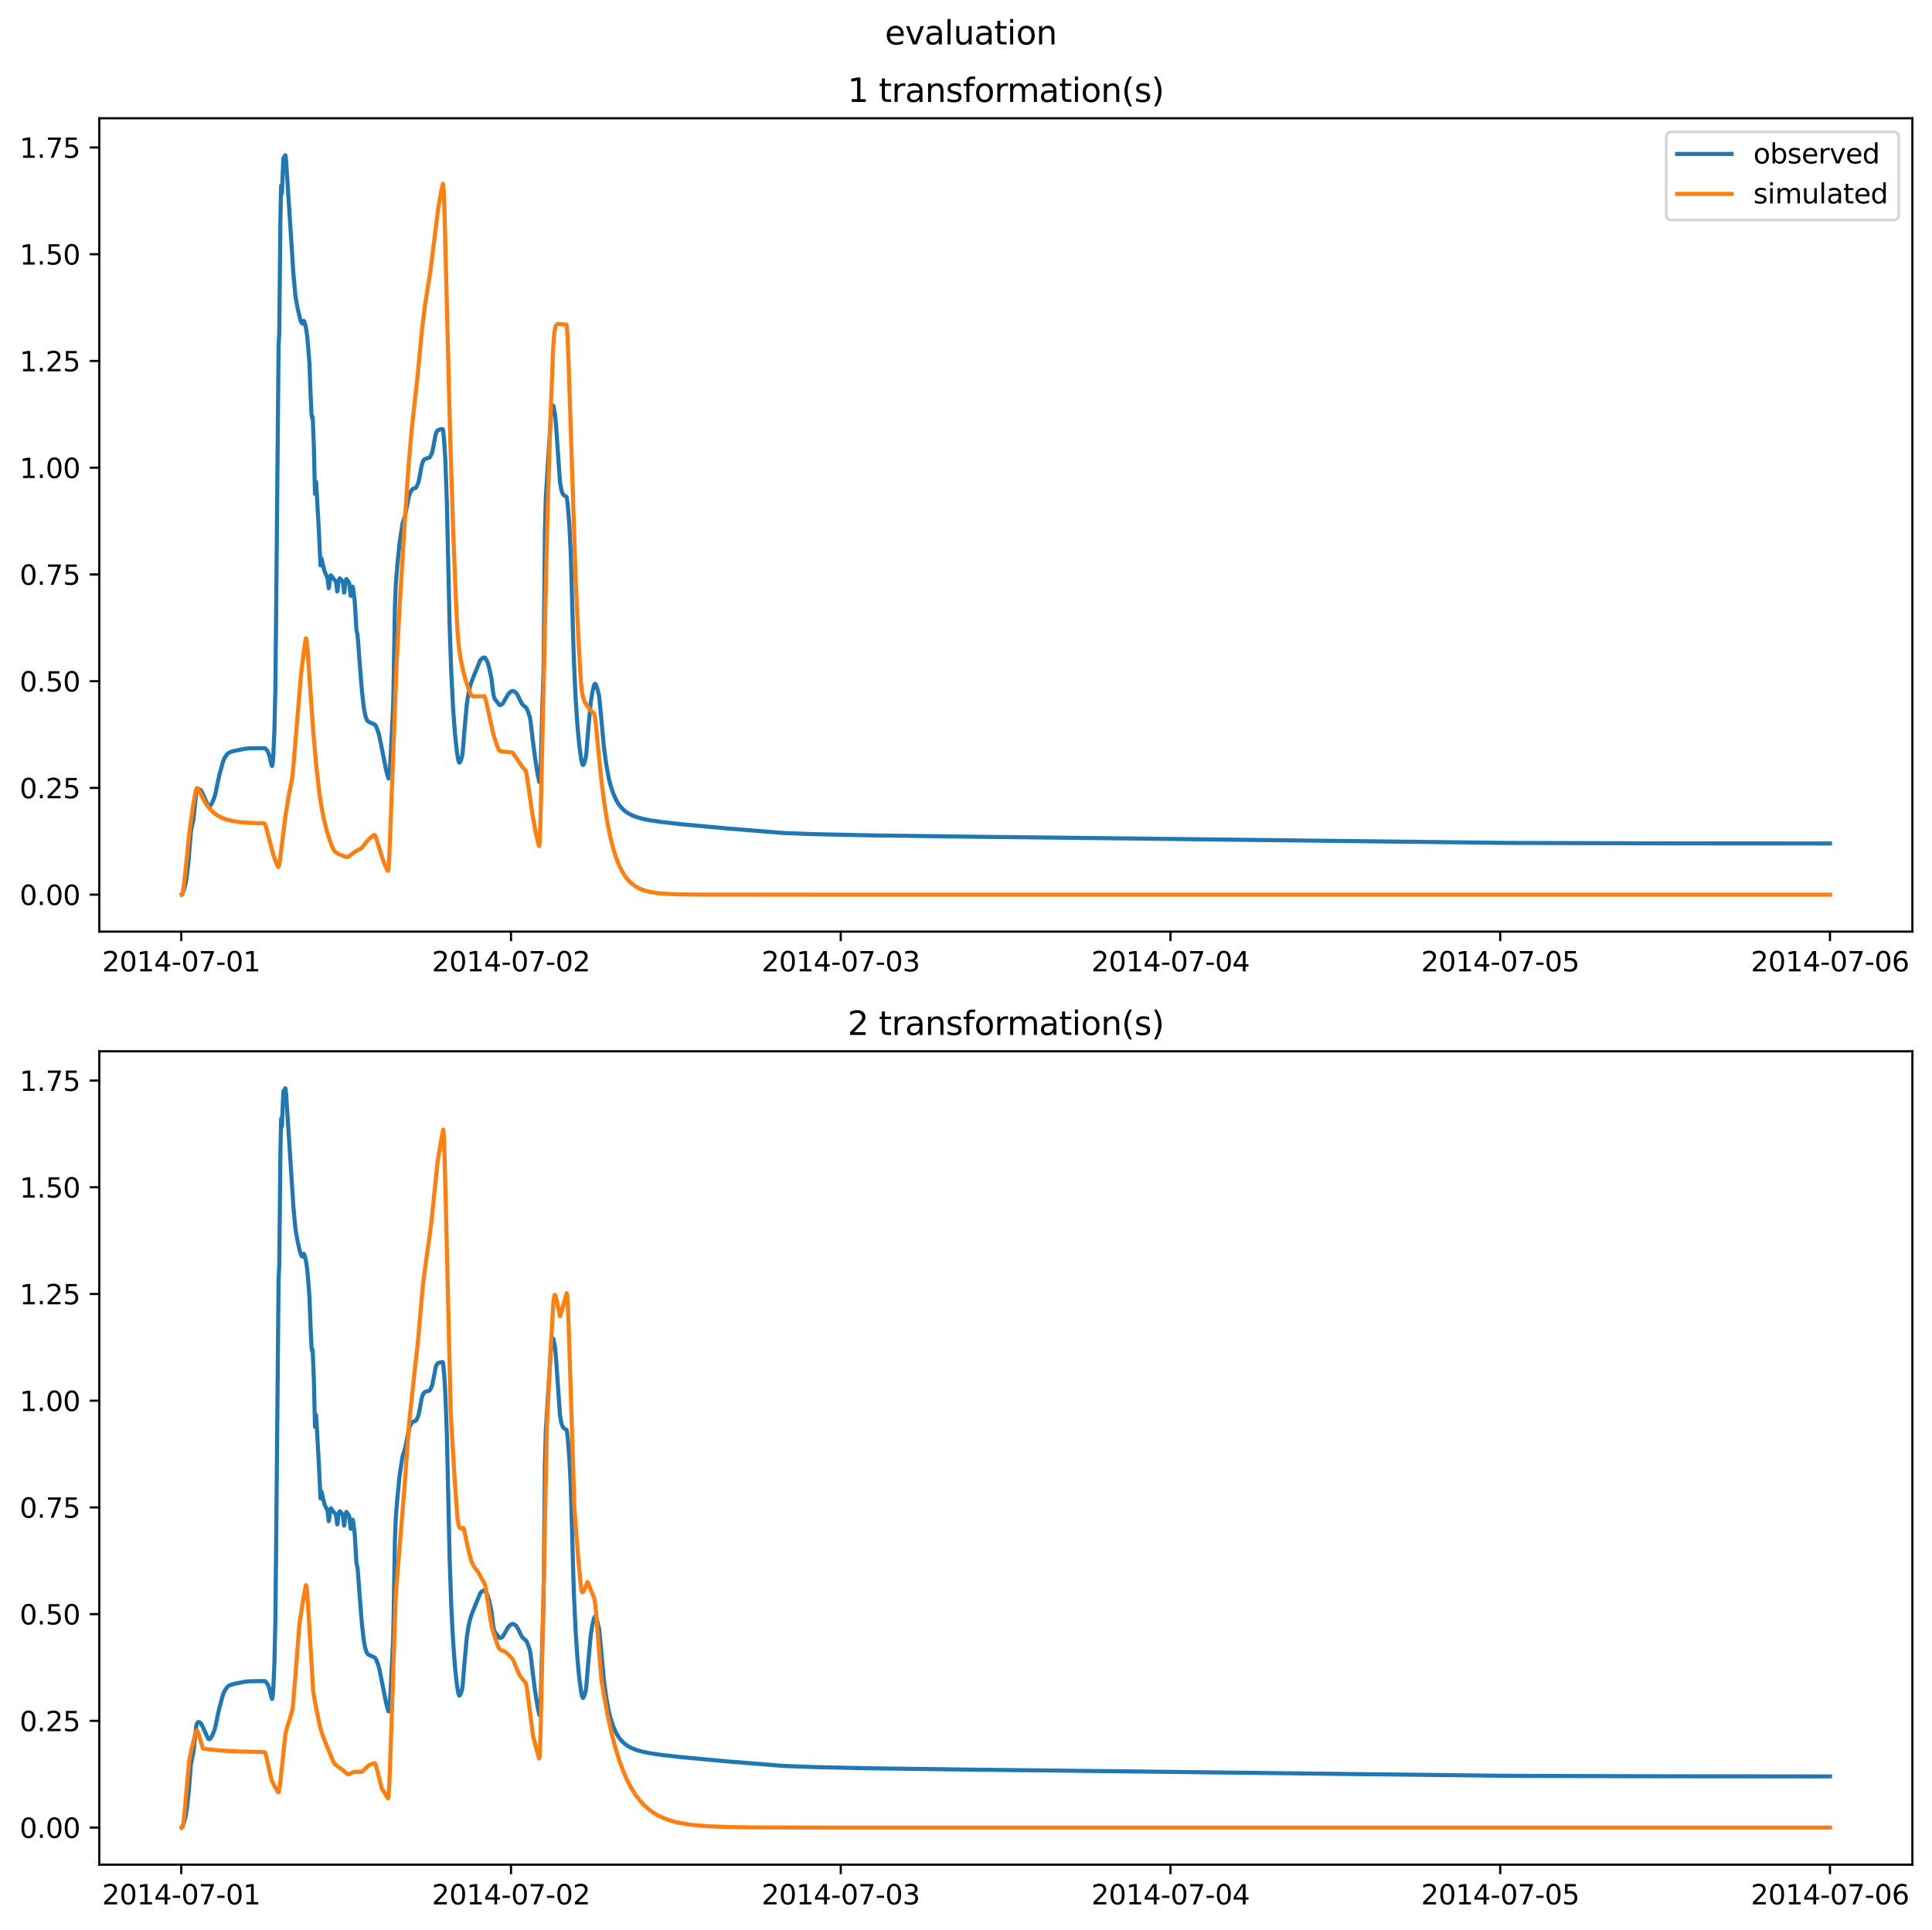 <?xml version="1.0" encoding="utf-8" standalone="no"?>
<!DOCTYPE svg PUBLIC "-//W3C//DTD SVG 1.1//EN"
  "http://www.w3.org/Graphics/SVG/1.1/DTD/svg11.dtd">
<svg xmlns:xlink="http://www.w3.org/1999/xlink" width="709.489pt" height="708.798pt" viewBox="0 0 709.489 708.798" xmlns="http://www.w3.org/2000/svg" version="1.1">
 <defs>
  <style type="text/css">*{stroke-linejoin: round; stroke-linecap: butt}</style>
 </defs>
 <g id="figure_1">
  <g id="patch_1">
   <path d="M 0 708.798 
L 709.489 708.798 
L 709.489 0 
L 0 0 
z
" style="fill: #ffffff"/>
  </g>
  <g id="axes_1">
   <g id="patch_2">
    <path d="M 36.466 342.2 
L 702.289 342.2 
L 702.289 43.44 
L 36.466 43.44 
z
" style="fill: #ffffff"/>
   </g>
   <g id="matplotlib.axis_1">
    <g id="xtick_1">
     <g id="line2d_1">
      <defs>
       <path id="m9abdb34443" d="M 0 0 
L 0 3.5 
" style="stroke: #000000; stroke-width: 0.8"/>
      </defs>
      <g>
       <use xlink:href="#m9abdb34443" x="66.562" y="342.2" style="stroke: #000000; stroke-width: 0.8"/>
      </g>
     </g>
     <g id="text_1">
      <!-- 2014-07-01 -->
      <g transform="translate(37.504 356.798) scale(0.1 -0.1)">
       <defs>
        <path id="DejaVuSans-32" d="M 1228 531 
L 3431 531 
L 3431 0 
L 469 0 
L 469 531 
Q 828 903 1448 1529 
Q 2069 2156 2228 2338 
Q 2531 2678 2651 2914 
Q 2772 3150 2772 3378 
Q 2772 3750 2511 3984 
Q 2250 4219 1831 4219 
Q 1534 4219 1204 4116 
Q 875 4013 500 3803 
L 500 4441 
Q 881 4594 1212 4672 
Q 1544 4750 1819 4750 
Q 2544 4750 2975 4387 
Q 3406 4025 3406 3419 
Q 3406 3131 3298 2873 
Q 3191 2616 2906 2266 
Q 2828 2175 2409 1742 
Q 1991 1309 1228 531 
z
" transform="scale(0.016)"/>
        <path id="DejaVuSans-30" d="M 2034 4250 
Q 1547 4250 1301 3770 
Q 1056 3291 1056 2328 
Q 1056 1369 1301 889 
Q 1547 409 2034 409 
Q 2525 409 2770 889 
Q 3016 1369 3016 2328 
Q 3016 3291 2770 3770 
Q 2525 4250 2034 4250 
z
M 2034 4750 
Q 2819 4750 3233 4129 
Q 3647 3509 3647 2328 
Q 3647 1150 3233 529 
Q 2819 -91 2034 -91 
Q 1250 -91 836 529 
Q 422 1150 422 2328 
Q 422 3509 836 4129 
Q 1250 4750 2034 4750 
z
" transform="scale(0.016)"/>
        <path id="DejaVuSans-31" d="M 794 531 
L 1825 531 
L 1825 4091 
L 703 3866 
L 703 4441 
L 1819 4666 
L 2450 4666 
L 2450 531 
L 3481 531 
L 3481 0 
L 794 0 
L 794 531 
z
" transform="scale(0.016)"/>
        <path id="DejaVuSans-34" d="M 2419 4116 
L 825 1625 
L 2419 1625 
L 2419 4116 
z
M 2253 4666 
L 3047 4666 
L 3047 1625 
L 3713 1625 
L 3713 1100 
L 3047 1100 
L 3047 0 
L 2419 0 
L 2419 1100 
L 313 1100 
L 313 1709 
L 2253 4666 
z
" transform="scale(0.016)"/>
        <path id="DejaVuSans-2d" d="M 313 2009 
L 1997 2009 
L 1997 1497 
L 313 1497 
L 313 2009 
z
" transform="scale(0.016)"/>
        <path id="DejaVuSans-37" d="M 525 4666 
L 3525 4666 
L 3525 4397 
L 1831 0 
L 1172 0 
L 2766 4134 
L 525 4134 
L 525 4666 
z
" transform="scale(0.016)"/>
       </defs>
       <use xlink:href="#DejaVuSans-32"/>
       <use xlink:href="#DejaVuSans-30" x="63.623"/>
       <use xlink:href="#DejaVuSans-31" x="127.246"/>
       <use xlink:href="#DejaVuSans-34" x="190.869"/>
       <use xlink:href="#DejaVuSans-2d" x="254.492"/>
       <use xlink:href="#DejaVuSans-30" x="290.576"/>
       <use xlink:href="#DejaVuSans-37" x="354.199"/>
       <use xlink:href="#DejaVuSans-2d" x="417.822"/>
       <use xlink:href="#DejaVuSans-30" x="453.906"/>
       <use xlink:href="#DejaVuSans-31" x="517.529"/>
      </g>
     </g>
    </g>
    <g id="xtick_2">
     <g id="line2d_2">
      <g>
       <use xlink:href="#m9abdb34443" x="187.655" y="342.2" style="stroke: #000000; stroke-width: 0.8"/>
      </g>
     </g>
     <g id="text_2">
      <!-- 2014-07-02 -->
      <g transform="translate(158.597 356.798) scale(0.1 -0.1)">
       <use xlink:href="#DejaVuSans-32"/>
       <use xlink:href="#DejaVuSans-30" x="63.623"/>
       <use xlink:href="#DejaVuSans-31" x="127.246"/>
       <use xlink:href="#DejaVuSans-34" x="190.869"/>
       <use xlink:href="#DejaVuSans-2d" x="254.492"/>
       <use xlink:href="#DejaVuSans-30" x="290.576"/>
       <use xlink:href="#DejaVuSans-37" x="354.199"/>
       <use xlink:href="#DejaVuSans-2d" x="417.822"/>
       <use xlink:href="#DejaVuSans-30" x="453.906"/>
       <use xlink:href="#DejaVuSans-32" x="517.529"/>
      </g>
     </g>
    </g>
    <g id="xtick_3">
     <g id="line2d_3">
      <g>
       <use xlink:href="#m9abdb34443" x="308.747" y="342.2" style="stroke: #000000; stroke-width: 0.8"/>
      </g>
     </g>
     <g id="text_3">
      <!-- 2014-07-03 -->
      <g transform="translate(279.689 356.798) scale(0.1 -0.1)">
       <defs>
        <path id="DejaVuSans-33" d="M 2597 2516 
Q 3050 2419 3304 2112 
Q 3559 1806 3559 1356 
Q 3559 666 3084 287 
Q 2609 -91 1734 -91 
Q 1441 -91 1130 -33 
Q 819 25 488 141 
L 488 750 
Q 750 597 1062 519 
Q 1375 441 1716 441 
Q 2309 441 2620 675 
Q 2931 909 2931 1356 
Q 2931 1769 2642 2001 
Q 2353 2234 1838 2234 
L 1294 2234 
L 1294 2753 
L 1863 2753 
Q 2328 2753 2575 2939 
Q 2822 3125 2822 3475 
Q 2822 3834 2567 4026 
Q 2313 4219 1838 4219 
Q 1578 4219 1281 4162 
Q 984 4106 628 3988 
L 628 4550 
Q 988 4650 1302 4700 
Q 1616 4750 1894 4750 
Q 2613 4750 3031 4423 
Q 3450 4097 3450 3541 
Q 3450 3153 3228 2886 
Q 3006 2619 2597 2516 
z
" transform="scale(0.016)"/>
       </defs>
       <use xlink:href="#DejaVuSans-32"/>
       <use xlink:href="#DejaVuSans-30" x="63.623"/>
       <use xlink:href="#DejaVuSans-31" x="127.246"/>
       <use xlink:href="#DejaVuSans-34" x="190.869"/>
       <use xlink:href="#DejaVuSans-2d" x="254.492"/>
       <use xlink:href="#DejaVuSans-30" x="290.576"/>
       <use xlink:href="#DejaVuSans-37" x="354.199"/>
       <use xlink:href="#DejaVuSans-2d" x="417.822"/>
       <use xlink:href="#DejaVuSans-30" x="453.906"/>
       <use xlink:href="#DejaVuSans-33" x="517.529"/>
      </g>
     </g>
    </g>
    <g id="xtick_4">
     <g id="line2d_4">
      <g>
       <use xlink:href="#m9abdb34443" x="429.84" y="342.2" style="stroke: #000000; stroke-width: 0.8"/>
      </g>
     </g>
     <g id="text_4">
      <!-- 2014-07-04 -->
      <g transform="translate(400.782 356.798) scale(0.1 -0.1)">
       <use xlink:href="#DejaVuSans-32"/>
       <use xlink:href="#DejaVuSans-30" x="63.623"/>
       <use xlink:href="#DejaVuSans-31" x="127.246"/>
       <use xlink:href="#DejaVuSans-34" x="190.869"/>
       <use xlink:href="#DejaVuSans-2d" x="254.492"/>
       <use xlink:href="#DejaVuSans-30" x="290.576"/>
       <use xlink:href="#DejaVuSans-37" x="354.199"/>
       <use xlink:href="#DejaVuSans-2d" x="417.822"/>
       <use xlink:href="#DejaVuSans-30" x="453.906"/>
       <use xlink:href="#DejaVuSans-34" x="517.529"/>
      </g>
     </g>
    </g>
    <g id="xtick_5">
     <g id="line2d_5">
      <g>
       <use xlink:href="#m9abdb34443" x="550.932" y="342.2" style="stroke: #000000; stroke-width: 0.8"/>
      </g>
     </g>
     <g id="text_5">
      <!-- 2014-07-05 -->
      <g transform="translate(521.874 356.798) scale(0.1 -0.1)">
       <defs>
        <path id="DejaVuSans-35" d="M 691 4666 
L 3169 4666 
L 3169 4134 
L 1269 4134 
L 1269 2991 
Q 1406 3038 1543 3061 
Q 1681 3084 1819 3084 
Q 2600 3084 3056 2656 
Q 3513 2228 3513 1497 
Q 3513 744 3044 326 
Q 2575 -91 1722 -91 
Q 1428 -91 1123 -41 
Q 819 9 494 109 
L 494 744 
Q 775 591 1075 516 
Q 1375 441 1709 441 
Q 2250 441 2565 725 
Q 2881 1009 2881 1497 
Q 2881 1984 2565 2268 
Q 2250 2553 1709 2553 
Q 1456 2553 1204 2497 
Q 953 2441 691 2322 
L 691 4666 
z
" transform="scale(0.016)"/>
       </defs>
       <use xlink:href="#DejaVuSans-32"/>
       <use xlink:href="#DejaVuSans-30" x="63.623"/>
       <use xlink:href="#DejaVuSans-31" x="127.246"/>
       <use xlink:href="#DejaVuSans-34" x="190.869"/>
       <use xlink:href="#DejaVuSans-2d" x="254.492"/>
       <use xlink:href="#DejaVuSans-30" x="290.576"/>
       <use xlink:href="#DejaVuSans-37" x="354.199"/>
       <use xlink:href="#DejaVuSans-2d" x="417.822"/>
       <use xlink:href="#DejaVuSans-30" x="453.906"/>
       <use xlink:href="#DejaVuSans-35" x="517.529"/>
      </g>
     </g>
    </g>
    <g id="xtick_6">
     <g id="line2d_6">
      <g>
       <use xlink:href="#m9abdb34443" x="672.025" y="342.2" style="stroke: #000000; stroke-width: 0.8"/>
      </g>
     </g>
     <g id="text_6">
      <!-- 2014-07-06 -->
      <g transform="translate(642.967 356.798) scale(0.1 -0.1)">
       <defs>
        <path id="DejaVuSans-36" d="M 2113 2584 
Q 1688 2584 1439 2293 
Q 1191 2003 1191 1497 
Q 1191 994 1439 701 
Q 1688 409 2113 409 
Q 2538 409 2786 701 
Q 3034 994 3034 1497 
Q 3034 2003 2786 2293 
Q 2538 2584 2113 2584 
z
M 3366 4563 
L 3366 3988 
Q 3128 4100 2886 4159 
Q 2644 4219 2406 4219 
Q 1781 4219 1451 3797 
Q 1122 3375 1075 2522 
Q 1259 2794 1537 2939 
Q 1816 3084 2150 3084 
Q 2853 3084 3261 2657 
Q 3669 2231 3669 1497 
Q 3669 778 3244 343 
Q 2819 -91 2113 -91 
Q 1303 -91 875 529 
Q 447 1150 447 2328 
Q 447 3434 972 4092 
Q 1497 4750 2381 4750 
Q 2619 4750 2861 4703 
Q 3103 4656 3366 4563 
z
" transform="scale(0.016)"/>
       </defs>
       <use xlink:href="#DejaVuSans-32"/>
       <use xlink:href="#DejaVuSans-30" x="63.623"/>
       <use xlink:href="#DejaVuSans-31" x="127.246"/>
       <use xlink:href="#DejaVuSans-34" x="190.869"/>
       <use xlink:href="#DejaVuSans-2d" x="254.492"/>
       <use xlink:href="#DejaVuSans-30" x="290.576"/>
       <use xlink:href="#DejaVuSans-37" x="354.199"/>
       <use xlink:href="#DejaVuSans-2d" x="417.822"/>
       <use xlink:href="#DejaVuSans-30" x="453.906"/>
       <use xlink:href="#DejaVuSans-36" x="517.529"/>
      </g>
     </g>
    </g>
   </g>
   <g id="matplotlib.axis_2">
    <g id="ytick_1">
     <g id="line2d_7">
      <defs>
       <path id="mf918a9da6d" d="M 0 0 
L -3.5 0 
" style="stroke: #000000; stroke-width: 0.8"/>
      </defs>
      <g>
       <use xlink:href="#mf918a9da6d" x="36.466" y="328.62" style="stroke: #000000; stroke-width: 0.8"/>
      </g>
     </g>
     <g id="text_7">
      <!-- 0.00 -->
      <g transform="translate(7.2 332.419) scale(0.1 -0.1)">
       <defs>
        <path id="DejaVuSans-2e" d="M 684 794 
L 1344 794 
L 1344 0 
L 684 0 
L 684 794 
z
" transform="scale(0.016)"/>
       </defs>
       <use xlink:href="#DejaVuSans-30"/>
       <use xlink:href="#DejaVuSans-2e" x="63.623"/>
       <use xlink:href="#DejaVuSans-30" x="95.41"/>
       <use xlink:href="#DejaVuSans-30" x="159.033"/>
      </g>
     </g>
    </g>
    <g id="ytick_2">
     <g id="line2d_8">
      <g>
       <use xlink:href="#mf918a9da6d" x="36.466" y="289.414" style="stroke: #000000; stroke-width: 0.8"/>
      </g>
     </g>
     <g id="text_8">
      <!-- 0.25 -->
      <g transform="translate(7.2 293.213) scale(0.1 -0.1)">
       <use xlink:href="#DejaVuSans-30"/>
       <use xlink:href="#DejaVuSans-2e" x="63.623"/>
       <use xlink:href="#DejaVuSans-32" x="95.41"/>
       <use xlink:href="#DejaVuSans-35" x="159.033"/>
      </g>
     </g>
    </g>
    <g id="ytick_3">
     <g id="line2d_9">
      <g>
       <use xlink:href="#mf918a9da6d" x="36.466" y="250.208" style="stroke: #000000; stroke-width: 0.8"/>
      </g>
     </g>
     <g id="text_9">
      <!-- 0.50 -->
      <g transform="translate(7.2 254.007) scale(0.1 -0.1)">
       <use xlink:href="#DejaVuSans-30"/>
       <use xlink:href="#DejaVuSans-2e" x="63.623"/>
       <use xlink:href="#DejaVuSans-35" x="95.41"/>
       <use xlink:href="#DejaVuSans-30" x="159.033"/>
      </g>
     </g>
    </g>
    <g id="ytick_4">
     <g id="line2d_10">
      <g>
       <use xlink:href="#mf918a9da6d" x="36.466" y="211.002" style="stroke: #000000; stroke-width: 0.8"/>
      </g>
     </g>
     <g id="text_10">
      <!-- 0.75 -->
      <g transform="translate(7.2 214.801) scale(0.1 -0.1)">
       <use xlink:href="#DejaVuSans-30"/>
       <use xlink:href="#DejaVuSans-2e" x="63.623"/>
       <use xlink:href="#DejaVuSans-37" x="95.41"/>
       <use xlink:href="#DejaVuSans-35" x="159.033"/>
      </g>
     </g>
    </g>
    <g id="ytick_5">
     <g id="line2d_11">
      <g>
       <use xlink:href="#mf918a9da6d" x="36.466" y="171.796" style="stroke: #000000; stroke-width: 0.8"/>
      </g>
     </g>
     <g id="text_11">
      <!-- 1.00 -->
      <g transform="translate(7.2 175.595) scale(0.1 -0.1)">
       <use xlink:href="#DejaVuSans-31"/>
       <use xlink:href="#DejaVuSans-2e" x="63.623"/>
       <use xlink:href="#DejaVuSans-30" x="95.41"/>
       <use xlink:href="#DejaVuSans-30" x="159.033"/>
      </g>
     </g>
    </g>
    <g id="ytick_6">
     <g id="line2d_12">
      <g>
       <use xlink:href="#mf918a9da6d" x="36.466" y="132.59" style="stroke: #000000; stroke-width: 0.8"/>
      </g>
     </g>
     <g id="text_12">
      <!-- 1.25 -->
      <g transform="translate(7.2 136.389) scale(0.1 -0.1)">
       <use xlink:href="#DejaVuSans-31"/>
       <use xlink:href="#DejaVuSans-2e" x="63.623"/>
       <use xlink:href="#DejaVuSans-32" x="95.41"/>
       <use xlink:href="#DejaVuSans-35" x="159.033"/>
      </g>
     </g>
    </g>
    <g id="ytick_7">
     <g id="line2d_13">
      <g>
       <use xlink:href="#mf918a9da6d" x="36.466" y="93.384" style="stroke: #000000; stroke-width: 0.8"/>
      </g>
     </g>
     <g id="text_13">
      <!-- 1.50 -->
      <g transform="translate(7.2 97.183) scale(0.1 -0.1)">
       <use xlink:href="#DejaVuSans-31"/>
       <use xlink:href="#DejaVuSans-2e" x="63.623"/>
       <use xlink:href="#DejaVuSans-35" x="95.41"/>
       <use xlink:href="#DejaVuSans-30" x="159.033"/>
      </g>
     </g>
    </g>
    <g id="ytick_8">
     <g id="line2d_14">
      <g>
       <use xlink:href="#mf918a9da6d" x="36.466" y="54.178" style="stroke: #000000; stroke-width: 0.8"/>
      </g>
     </g>
     <g id="text_14">
      <!-- 1.75 -->
      <g transform="translate(7.2 57.977) scale(0.1 -0.1)">
       <use xlink:href="#DejaVuSans-31"/>
       <use xlink:href="#DejaVuSans-2e" x="63.623"/>
       <use xlink:href="#DejaVuSans-37" x="95.41"/>
       <use xlink:href="#DejaVuSans-35" x="159.033"/>
      </g>
     </g>
    </g>
   </g>
   <g id="line2d_15">
    <path d="M 66.73 328.62 
L 66.899 328.533 
L 67.235 327.665 
L 67.655 326.492 
L 68.16 324.485 
L 68.58 321.937 
L 69.253 315.975 
L 69.674 310.784 
L 70.094 305.585 
L 70.514 303.275 
L 70.935 301.518 
L 71.271 298.777 
L 72.028 291.507 
L 72.365 290.331 
L 72.701 289.916 
L 73.037 289.86 
L 73.458 290.044 
L 73.878 290.479 
L 74.299 291.271 
L 76.401 295.924 
L 76.737 296.147 
L 77.074 296.077 
L 77.41 295.729 
L 77.999 294.666 
L 78.755 292.815 
L 79.26 290.894 
L 79.849 287.836 
L 80.606 284.491 
L 81.951 279.582 
L 82.624 278.156 
L 83.381 277.072 
L 83.969 276.544 
L 84.726 276.183 
L 86.156 275.79 
L 90.024 275.021 
L 91.706 274.866 
L 97.256 274.811 
L 97.592 275.046 
L 98.097 275.709 
L 98.517 276.451 
L 98.938 277.598 
L 99.526 280.216 
L 99.863 281.333 
L 99.947 281.324 
L 100.115 280.662 
L 100.367 277.643 
L 100.788 267.695 
L 101.124 252.914 
L 101.376 228.512 
L 102.301 127.143 
L 102.554 122.165 
L 102.974 80.713 
L 103.226 68.202 
L 103.31 68.508 
L 103.479 71.118 
L 103.563 70.505 
L 103.815 63.877 
L 104.067 58.292 
L 104.151 57.922 
L 104.235 58.118 
L 104.404 58.84 
L 104.572 58.165 
L 104.74 57.02 
L 104.824 57.114 
L 105.076 59.308 
L 106.422 79.942 
L 107.767 100.938 
L 108.524 108.982 
L 109.281 113.181 
L 110.29 117.533 
L 110.795 118.684 
L 110.963 118.309 
L 111.131 118.879 
L 111.551 117.841 
L 111.72 118.039 
L 112.14 119.451 
L 112.476 121.162 
L 112.813 123.547 
L 113.233 128.268 
L 113.654 133.912 
L 114.074 145.225 
L 114.41 152.25 
L 114.663 153.739 
L 114.831 153.185 
L 115.251 163.859 
L 115.672 181.403 
L 115.756 181.001 
L 115.924 179.497 
L 116.092 177.008 
L 116.261 180.05 
L 117.101 195.11 
L 117.354 200.507 
L 117.69 207.688 
L 117.774 207.628 
L 117.942 206.088 
L 118.026 205.144 
L 118.111 205.293 
L 118.615 207.596 
L 119.204 209.904 
L 119.792 211.245 
L 120.213 212.015 
L 120.381 213.191 
L 120.717 216.055 
L 120.801 215.832 
L 120.97 214.267 
L 121.222 212.095 
L 121.474 211.318 
L 121.642 211.41 
L 122.399 212.525 
L 123.156 213.364 
L 123.324 213.622 
L 123.492 214.5 
L 123.829 217.283 
L 123.913 217.176 
L 124.081 215.888 
L 124.333 213.361 
L 124.754 212.4 
L 125.09 212.703 
L 125.847 213.632 
L 126.015 214.664 
L 126.352 217.691 
L 126.436 217.547 
L 126.604 216.278 
L 126.856 213.655 
L 127.192 212.679 
L 127.277 212.729 
L 127.697 213.312 
L 128.202 214.149 
L 128.286 214.445 
L 128.79 218.884 
L 128.874 218.71 
L 129.043 217.613 
L 129.295 215.74 
L 129.379 215.701 
L 129.463 215.49 
L 129.547 215.568 
L 129.799 216.91 
L 130.22 220.447 
L 130.472 224.021 
L 130.893 231.405 
L 131.145 232.588 
L 131.229 232.73 
L 131.481 235.278 
L 132.07 243.373 
L 132.911 253.802 
L 133.583 259.77 
L 134.088 262.584 
L 134.593 264.169 
L 135.013 264.839 
L 135.518 265.205 
L 137.704 266.204 
L 138.124 266.885 
L 138.797 268.575 
L 139.302 270.352 
L 139.974 273.7 
L 141.824 282.993 
L 142.581 285.821 
L 142.75 285.968 
L 142.918 285.574 
L 143.086 284.311 
L 143.338 280.151 
L 144.179 263.242 
L 144.347 259.927 
L 144.515 252.723 
L 145.02 223.047 
L 145.356 214.599 
L 145.861 208.242 
L 146.702 199.669 
L 147.795 192.421 
L 148.215 190.96 
L 148.636 189.948 
L 149.056 187.968 
L 150.15 182.312 
L 150.654 180.915 
L 151.243 179.914 
L 151.747 179.499 
L 152.42 179.277 
L 152.672 179.161 
L 153.009 178.678 
L 153.681 177.175 
L 154.186 174.637 
L 154.859 170.927 
L 155.279 169.567 
L 155.7 168.891 
L 156.204 168.529 
L 157.045 168.254 
L 157.718 168.081 
L 158.054 167.576 
L 158.643 166.339 
L 159.063 164.466 
L 159.988 159.511 
L 160.409 158.47 
L 160.829 158.045 
L 161.502 157.753 
L 162.511 157.584 
L 162.595 157.637 
L 162.763 158.354 
L 163.1 162.045 
L 163.52 168.595 
L 164.109 184.526 
L 165.118 229.828 
L 165.707 246.794 
L 166.379 259.957 
L 167.052 269.217 
L 167.725 275.716 
L 168.229 278.909 
L 168.566 280.022 
L 168.734 280.141 
L 168.902 280.001 
L 169.323 279.074 
L 169.659 277.935 
L 169.911 276.29 
L 170.584 267.97 
L 171.425 258.685 
L 172.014 254.831 
L 172.686 251.846 
L 173.359 249.901 
L 176.302 242.617 
L 176.891 241.936 
L 177.48 241.581 
L 177.9 241.505 
L 178.152 241.681 
L 178.573 242.334 
L 179.077 243.375 
L 179.582 245.122 
L 180.507 249.301 
L 180.927 253.148 
L 181.264 255.372 
L 181.684 256.72 
L 182.105 257.267 
L 182.525 257.765 
L 183.366 258.945 
L 183.702 258.99 
L 184.207 258.793 
L 184.627 258.415 
L 185.132 257.597 
L 186.561 255.043 
L 187.318 254.252 
L 187.991 253.839 
L 188.411 253.821 
L 189.084 254.122 
L 189.589 254.58 
L 190.177 255.454 
L 190.85 256.896 
L 191.607 258.427 
L 192.196 259.083 
L 193.289 260.02 
L 193.793 261.149 
L 194.55 263.254 
L 194.887 265.284 
L 195.643 271.853 
L 196.568 279.02 
L 197.493 284.728 
L 198.082 287.269 
L 198.166 287.276 
L 198.334 286.526 
L 198.502 284.108 
L 198.755 274.882 
L 199.175 259.021 
L 199.596 246.524 
L 199.764 231.285 
L 200.1 195.679 
L 200.437 182.942 
L 201.025 173.3 
L 202.371 152.21 
L 202.791 149.526 
L 203.043 148.947 
L 203.128 148.982 
L 203.296 149.376 
L 203.884 152.657 
L 204.221 156.672 
L 205.65 177.166 
L 206.155 180.017 
L 206.575 181.222 
L 206.996 181.839 
L 207.584 182.25 
L 208.005 182.443 
L 208.173 182.949 
L 208.509 185.643 
L 209.098 193.028 
L 209.603 203.398 
L 210.696 241.323 
L 211.369 256.077 
L 212.041 266.318 
L 212.714 273.661 
L 213.387 278.676 
L 213.807 280.603 
L 214.06 281.012 
L 214.228 280.919 
L 214.564 280.169 
L 215.069 278.498 
L 215.321 276.672 
L 215.825 270.288 
L 216.919 258.101 
L 217.507 254.406 
L 218.096 251.822 
L 218.432 251.155 
L 218.6 251.186 
L 218.853 251.586 
L 219.441 253.255 
L 220.03 255.753 
L 220.535 260.984 
L 221.796 274.646 
L 222.637 280.784 
L 223.478 285.499 
L 224.151 288.262 
L 225.16 291.313 
L 226.085 293.486 
L 227.01 295.145 
L 228.019 296.498 
L 229.112 297.581 
L 230.457 298.591 
L 231.887 299.382 
L 233.569 300.062 
L 235.839 300.721 
L 238.783 301.322 
L 242.903 301.929 
L 250.724 302.8 
L 266.449 304.249 
L 287.556 305.964 
L 298.908 306.396 
L 319.931 306.849 
L 356.68 307.334 
L 417.814 308.018 
L 489.461 308.87 
L 553.875 309.615 
L 604.667 309.765 
L 672.025 309.831 
L 672.025 309.831 
" clip-path="url(#p564df2766d)" style="fill: none; stroke: #1f77b4; stroke-width: 1.5; stroke-linecap: square"/>
   </g>
   <g id="line2d_16">
    <path d="M 66.73 328.62 
L 66.899 328.553 
L 67.067 328.15 
L 67.319 326.811 
L 67.824 322.408 
L 69.758 304.132 
L 70.851 296.318 
L 71.86 290.567 
L 72.196 289.598 
L 72.449 289.479 
L 72.701 289.699 
L 73.205 290.614 
L 75.14 294.471 
L 76.317 296.226 
L 77.494 297.598 
L 78.755 298.738 
L 80.101 299.663 
L 81.615 300.435 
L 83.381 301.075 
L 85.483 301.584 
L 88.09 301.971 
L 91.537 302.245 
L 96.835 302.419 
L 97.172 302.514 
L 97.424 302.957 
L 97.844 304.344 
L 100.367 314.006 
L 101.46 316.997 
L 102.133 318.461 
L 102.301 318.408 
L 102.469 317.942 
L 102.806 316.037 
L 103.563 309.777 
L 104.824 299.757 
L 105.917 292.84 
L 107.01 287.339 
L 107.347 285.412 
L 107.767 281.108 
L 110.542 247.835 
L 111.635 238.712 
L 112.308 234.482 
L 112.392 234.448 
L 112.56 235.007 
L 112.813 237.143 
L 113.317 243.999 
L 115.083 269.45 
L 116.176 281.555 
L 117.27 291.182 
L 118.026 296.218 
L 118.951 300.913 
L 120.045 305.31 
L 121.138 308.798 
L 122.231 311.573 
L 122.736 312.473 
L 123.324 313.074 
L 124.249 313.653 
L 125.763 314.317 
L 127.445 314.821 
L 127.865 314.705 
L 128.622 314.15 
L 130.388 312.833 
L 131.902 312.013 
L 132.743 311.532 
L 133.415 310.711 
L 135.013 308.72 
L 136.274 307.519 
L 137.452 306.677 
L 137.62 306.731 
L 137.872 307.112 
L 138.293 308.304 
L 140.731 316.191 
L 141.824 318.735 
L 142.413 319.877 
L 142.497 319.843 
L 142.665 318.931 
L 142.918 315.342 
L 143.338 305.27 
L 145.609 244.796 
L 146.702 223.47 
L 148.804 189.126 
L 149.981 171.791 
L 151.075 158.994 
L 152.168 148.811 
L 153.177 139.727 
L 155.027 120.492 
L 156.12 111.78 
L 157.213 104.847 
L 158.054 99.592 
L 160.997 75.942 
L 162.091 69.929 
L 162.679 67.505 
L 162.763 67.824 
L 162.932 69.847 
L 163.268 78.724 
L 163.941 105.775 
L 165.286 159.404 
L 166.379 194.012 
L 167.473 221.562 
L 168.061 232.714 
L 168.566 238.093 
L 169.154 241.994 
L 169.995 246.021 
L 171.004 249.833 
L 172.098 253.131 
L 172.939 255.123 
L 173.359 255.591 
L 173.864 255.775 
L 174.789 255.79 
L 177.9 255.76 
L 178.152 256.279 
L 178.573 257.923 
L 181.18 269.731 
L 182.273 273.232 
L 183.114 275.292 
L 183.534 275.754 
L 184.039 275.976 
L 185.048 276.107 
L 188.159 276.381 
L 188.58 276.892 
L 191.691 281.521 
L 193.121 283.207 
L 193.457 284.774 
L 194.13 289.492 
L 195.559 299.416 
L 196.652 305.389 
L 197.746 310.141 
L 197.998 310.777 
L 198.166 309.369 
L 198.418 303.546 
L 198.839 287.009 
L 201.109 187.238 
L 202.203 152.037 
L 203.128 128.294 
L 203.548 122.459 
L 203.884 120.383 
L 204.221 119.481 
L 204.557 119.128 
L 204.978 119.003 
L 205.903 119.056 
L 208.005 119.283 
L 208.173 120.008 
L 208.425 123.545 
L 208.846 134.621 
L 211.369 211.832 
L 212.462 235.734 
L 213.303 250.27 
L 213.723 254.214 
L 214.144 256.265 
L 214.648 257.65 
L 215.405 258.992 
L 216.498 260.43 
L 217.76 261.711 
L 218.18 262.131 
L 218.432 263.087 
L 218.769 265.606 
L 219.61 274.43 
L 220.871 286.855 
L 221.964 295.399 
L 223.057 302.199 
L 224.151 307.607 
L 225.244 311.908 
L 226.337 315.329 
L 227.43 318.049 
L 228.523 320.213 
L 229.701 322.05 
L 230.878 323.486 
L 232.139 324.679 
L 233.485 325.647 
L 234.998 326.455 
L 236.68 327.098 
L 238.698 327.623 
L 241.221 328.032 
L 244.501 328.324 
L 249.378 328.514 
L 258.46 328.604 
L 296.89 328.62 
L 672.025 328.62 
L 672.025 328.62 
" clip-path="url(#p564df2766d)" style="fill: none; stroke: #ff7f0e; stroke-width: 1.5; stroke-linecap: square"/>
   </g>
   <g id="patch_3">
    <path d="M 36.466 342.2 
L 36.466 43.44 
" style="fill: none; stroke: #000000; stroke-width: 0.8; stroke-linejoin: miter; stroke-linecap: square"/>
   </g>
   <g id="patch_4">
    <path d="M 702.289 342.2 
L 702.289 43.44 
" style="fill: none; stroke: #000000; stroke-width: 0.8; stroke-linejoin: miter; stroke-linecap: square"/>
   </g>
   <g id="patch_5">
    <path d="M 36.466 342.2 
L 702.289 342.2 
" style="fill: none; stroke: #000000; stroke-width: 0.8; stroke-linejoin: miter; stroke-linecap: square"/>
   </g>
   <g id="patch_6">
    <path d="M 36.466 43.44 
L 702.289 43.44 
" style="fill: none; stroke: #000000; stroke-width: 0.8; stroke-linejoin: miter; stroke-linecap: square"/>
   </g>
   <g id="text_15">
    <!-- 1 transformation(s) -->
    <g transform="translate(311.263 37.44) scale(0.12 -0.12)">
     <defs>
      <path id="DejaVuSans-20" transform="scale(0.016)"/>
      <path id="DejaVuSans-74" d="M 1172 4494 
L 1172 3500 
L 2356 3500 
L 2356 3053 
L 1172 3053 
L 1172 1153 
Q 1172 725 1289 603 
Q 1406 481 1766 481 
L 2356 481 
L 2356 0 
L 1766 0 
Q 1100 0 847 248 
Q 594 497 594 1153 
L 594 3053 
L 172 3053 
L 172 3500 
L 594 3500 
L 594 4494 
L 1172 4494 
z
" transform="scale(0.016)"/>
      <path id="DejaVuSans-72" d="M 2631 2963 
Q 2534 3019 2420 3045 
Q 2306 3072 2169 3072 
Q 1681 3072 1420 2755 
Q 1159 2438 1159 1844 
L 1159 0 
L 581 0 
L 581 3500 
L 1159 3500 
L 1159 2956 
Q 1341 3275 1631 3429 
Q 1922 3584 2338 3584 
Q 2397 3584 2469 3576 
Q 2541 3569 2628 3553 
L 2631 2963 
z
" transform="scale(0.016)"/>
      <path id="DejaVuSans-61" d="M 2194 1759 
Q 1497 1759 1228 1600 
Q 959 1441 959 1056 
Q 959 750 1161 570 
Q 1363 391 1709 391 
Q 2188 391 2477 730 
Q 2766 1069 2766 1631 
L 2766 1759 
L 2194 1759 
z
M 3341 1997 
L 3341 0 
L 2766 0 
L 2766 531 
Q 2569 213 2275 61 
Q 1981 -91 1556 -91 
Q 1019 -91 701 211 
Q 384 513 384 1019 
Q 384 1609 779 1909 
Q 1175 2209 1959 2209 
L 2766 2209 
L 2766 2266 
Q 2766 2663 2505 2880 
Q 2244 3097 1772 3097 
Q 1472 3097 1187 3025 
Q 903 2953 641 2809 
L 641 3341 
Q 956 3463 1253 3523 
Q 1550 3584 1831 3584 
Q 2591 3584 2966 3190 
Q 3341 2797 3341 1997 
z
" transform="scale(0.016)"/>
      <path id="DejaVuSans-6e" d="M 3513 2113 
L 3513 0 
L 2938 0 
L 2938 2094 
Q 2938 2591 2744 2837 
Q 2550 3084 2163 3084 
Q 1697 3084 1428 2787 
Q 1159 2491 1159 1978 
L 1159 0 
L 581 0 
L 581 3500 
L 1159 3500 
L 1159 2956 
Q 1366 3272 1645 3428 
Q 1925 3584 2291 3584 
Q 2894 3584 3203 3211 
Q 3513 2838 3513 2113 
z
" transform="scale(0.016)"/>
      <path id="DejaVuSans-73" d="M 2834 3397 
L 2834 2853 
Q 2591 2978 2328 3040 
Q 2066 3103 1784 3103 
Q 1356 3103 1142 2972 
Q 928 2841 928 2578 
Q 928 2378 1081 2264 
Q 1234 2150 1697 2047 
L 1894 2003 
Q 2506 1872 2764 1633 
Q 3022 1394 3022 966 
Q 3022 478 2636 193 
Q 2250 -91 1575 -91 
Q 1294 -91 989 -36 
Q 684 19 347 128 
L 347 722 
Q 666 556 975 473 
Q 1284 391 1588 391 
Q 1994 391 2212 530 
Q 2431 669 2431 922 
Q 2431 1156 2273 1281 
Q 2116 1406 1581 1522 
L 1381 1569 
Q 847 1681 609 1914 
Q 372 2147 372 2553 
Q 372 3047 722 3315 
Q 1072 3584 1716 3584 
Q 2034 3584 2315 3537 
Q 2597 3491 2834 3397 
z
" transform="scale(0.016)"/>
      <path id="DejaVuSans-66" d="M 2375 4863 
L 2375 4384 
L 1825 4384 
Q 1516 4384 1395 4259 
Q 1275 4134 1275 3809 
L 1275 3500 
L 2222 3500 
L 2222 3053 
L 1275 3053 
L 1275 0 
L 697 0 
L 697 3053 
L 147 3053 
L 147 3500 
L 697 3500 
L 697 3744 
Q 697 4328 969 4595 
Q 1241 4863 1831 4863 
L 2375 4863 
z
" transform="scale(0.016)"/>
      <path id="DejaVuSans-6f" d="M 1959 3097 
Q 1497 3097 1228 2736 
Q 959 2375 959 1747 
Q 959 1119 1226 758 
Q 1494 397 1959 397 
Q 2419 397 2687 759 
Q 2956 1122 2956 1747 
Q 2956 2369 2687 2733 
Q 2419 3097 1959 3097 
z
M 1959 3584 
Q 2709 3584 3137 3096 
Q 3566 2609 3566 1747 
Q 3566 888 3137 398 
Q 2709 -91 1959 -91 
Q 1206 -91 779 398 
Q 353 888 353 1747 
Q 353 2609 779 3096 
Q 1206 3584 1959 3584 
z
" transform="scale(0.016)"/>
      <path id="DejaVuSans-6d" d="M 3328 2828 
Q 3544 3216 3844 3400 
Q 4144 3584 4550 3584 
Q 5097 3584 5394 3201 
Q 5691 2819 5691 2113 
L 5691 0 
L 5113 0 
L 5113 2094 
Q 5113 2597 4934 2840 
Q 4756 3084 4391 3084 
Q 3944 3084 3684 2787 
Q 3425 2491 3425 1978 
L 3425 0 
L 2847 0 
L 2847 2094 
Q 2847 2600 2669 2842 
Q 2491 3084 2119 3084 
Q 1678 3084 1418 2786 
Q 1159 2488 1159 1978 
L 1159 0 
L 581 0 
L 581 3500 
L 1159 3500 
L 1159 2956 
Q 1356 3278 1631 3431 
Q 1906 3584 2284 3584 
Q 2666 3584 2933 3390 
Q 3200 3197 3328 2828 
z
" transform="scale(0.016)"/>
      <path id="DejaVuSans-69" d="M 603 3500 
L 1178 3500 
L 1178 0 
L 603 0 
L 603 3500 
z
M 603 4863 
L 1178 4863 
L 1178 4134 
L 603 4134 
L 603 4863 
z
" transform="scale(0.016)"/>
      <path id="DejaVuSans-28" d="M 1984 4856 
Q 1566 4138 1362 3434 
Q 1159 2731 1159 2009 
Q 1159 1288 1364 580 
Q 1569 -128 1984 -844 
L 1484 -844 
Q 1016 -109 783 600 
Q 550 1309 550 2009 
Q 550 2706 781 3412 
Q 1013 4119 1484 4856 
L 1984 4856 
z
" transform="scale(0.016)"/>
      <path id="DejaVuSans-29" d="M 513 4856 
L 1013 4856 
Q 1481 4119 1714 3412 
Q 1947 2706 1947 2009 
Q 1947 1309 1714 600 
Q 1481 -109 1013 -844 
L 513 -844 
Q 928 -128 1133 580 
Q 1338 1288 1338 2009 
Q 1338 2731 1133 3434 
Q 928 4138 513 4856 
z
" transform="scale(0.016)"/>
     </defs>
     <use xlink:href="#DejaVuSans-31"/>
     <use xlink:href="#DejaVuSans-20" x="63.623"/>
     <use xlink:href="#DejaVuSans-74" x="95.41"/>
     <use xlink:href="#DejaVuSans-72" x="134.619"/>
     <use xlink:href="#DejaVuSans-61" x="175.732"/>
     <use xlink:href="#DejaVuSans-6e" x="237.012"/>
     <use xlink:href="#DejaVuSans-73" x="300.391"/>
     <use xlink:href="#DejaVuSans-66" x="352.49"/>
     <use xlink:href="#DejaVuSans-6f" x="387.695"/>
     <use xlink:href="#DejaVuSans-72" x="448.877"/>
     <use xlink:href="#DejaVuSans-6d" x="488.24"/>
     <use xlink:href="#DejaVuSans-61" x="585.652"/>
     <use xlink:href="#DejaVuSans-74" x="646.932"/>
     <use xlink:href="#DejaVuSans-69" x="686.141"/>
     <use xlink:href="#DejaVuSans-6f" x="713.924"/>
     <use xlink:href="#DejaVuSans-6e" x="775.105"/>
     <use xlink:href="#DejaVuSans-28" x="838.484"/>
     <use xlink:href="#DejaVuSans-73" x="877.498"/>
     <use xlink:href="#DejaVuSans-29" x="929.598"/>
    </g>
   </g>
   <g id="legend_1">
    <g id="patch_7">
     <path d="M 613.896 80.796 
L 695.289 80.796 
Q 697.289 80.796 697.289 78.796 
L 697.289 50.44 
Q 697.289 48.44 695.289 48.44 
L 613.896 48.44 
Q 611.896 48.44 611.896 50.44 
L 611.896 78.796 
Q 611.896 80.796 613.896 80.796 
z
" style="fill: #ffffff; opacity: 0.8; stroke: #cccccc; stroke-linejoin: miter"/>
    </g>
    <g id="line2d_17">
     <path d="M 615.896 56.538 
L 625.896 56.538 
L 635.896 56.538 
" style="fill: none; stroke: #1f77b4; stroke-width: 1.5; stroke-linecap: square"/>
    </g>
    <g id="text_16">
     <!-- observed -->
     <g transform="translate(643.896 60.038) scale(0.1 -0.1)">
      <defs>
       <path id="DejaVuSans-62" d="M 3116 1747 
Q 3116 2381 2855 2742 
Q 2594 3103 2138 3103 
Q 1681 3103 1420 2742 
Q 1159 2381 1159 1747 
Q 1159 1113 1420 752 
Q 1681 391 2138 391 
Q 2594 391 2855 752 
Q 3116 1113 3116 1747 
z
M 1159 2969 
Q 1341 3281 1617 3432 
Q 1894 3584 2278 3584 
Q 2916 3584 3314 3078 
Q 3713 2572 3713 1747 
Q 3713 922 3314 415 
Q 2916 -91 2278 -91 
Q 1894 -91 1617 61 
Q 1341 213 1159 525 
L 1159 0 
L 581 0 
L 581 4863 
L 1159 4863 
L 1159 2969 
z
" transform="scale(0.016)"/>
       <path id="DejaVuSans-65" d="M 3597 1894 
L 3597 1613 
L 953 1613 
Q 991 1019 1311 708 
Q 1631 397 2203 397 
Q 2534 397 2845 478 
Q 3156 559 3463 722 
L 3463 178 
Q 3153 47 2828 -22 
Q 2503 -91 2169 -91 
Q 1331 -91 842 396 
Q 353 884 353 1716 
Q 353 2575 817 3079 
Q 1281 3584 2069 3584 
Q 2775 3584 3186 3129 
Q 3597 2675 3597 1894 
z
M 3022 2063 
Q 3016 2534 2758 2815 
Q 2500 3097 2075 3097 
Q 1594 3097 1305 2825 
Q 1016 2553 972 2059 
L 3022 2063 
z
" transform="scale(0.016)"/>
       <path id="DejaVuSans-76" d="M 191 3500 
L 800 3500 
L 1894 563 
L 2988 3500 
L 3597 3500 
L 2284 0 
L 1503 0 
L 191 3500 
z
" transform="scale(0.016)"/>
       <path id="DejaVuSans-64" d="M 2906 2969 
L 2906 4863 
L 3481 4863 
L 3481 0 
L 2906 0 
L 2906 525 
Q 2725 213 2448 61 
Q 2172 -91 1784 -91 
Q 1150 -91 751 415 
Q 353 922 353 1747 
Q 353 2572 751 3078 
Q 1150 3584 1784 3584 
Q 2172 3584 2448 3432 
Q 2725 3281 2906 2969 
z
M 947 1747 
Q 947 1113 1208 752 
Q 1469 391 1925 391 
Q 2381 391 2643 752 
Q 2906 1113 2906 1747 
Q 2906 2381 2643 2742 
Q 2381 3103 1925 3103 
Q 1469 3103 1208 2742 
Q 947 2381 947 1747 
z
" transform="scale(0.016)"/>
      </defs>
      <use xlink:href="#DejaVuSans-6f"/>
      <use xlink:href="#DejaVuSans-62" x="61.182"/>
      <use xlink:href="#DejaVuSans-73" x="124.658"/>
      <use xlink:href="#DejaVuSans-65" x="176.758"/>
      <use xlink:href="#DejaVuSans-72" x="238.281"/>
      <use xlink:href="#DejaVuSans-76" x="279.395"/>
      <use xlink:href="#DejaVuSans-65" x="338.574"/>
      <use xlink:href="#DejaVuSans-64" x="400.098"/>
     </g>
    </g>
    <g id="line2d_18">
     <path d="M 615.896 71.217 
L 625.896 71.217 
L 635.896 71.217 
" style="fill: none; stroke: #ff7f0e; stroke-width: 1.5; stroke-linecap: square"/>
    </g>
    <g id="text_17">
     <!-- simulated -->
     <g transform="translate(643.896 74.717) scale(0.1 -0.1)">
      <defs>
       <path id="DejaVuSans-75" d="M 544 1381 
L 544 3500 
L 1119 3500 
L 1119 1403 
Q 1119 906 1312 657 
Q 1506 409 1894 409 
Q 2359 409 2629 706 
Q 2900 1003 2900 1516 
L 2900 3500 
L 3475 3500 
L 3475 0 
L 2900 0 
L 2900 538 
Q 2691 219 2414 64 
Q 2138 -91 1772 -91 
Q 1169 -91 856 284 
Q 544 659 544 1381 
z
M 1991 3584 
L 1991 3584 
z
" transform="scale(0.016)"/>
       <path id="DejaVuSans-6c" d="M 603 4863 
L 1178 4863 
L 1178 0 
L 603 0 
L 603 4863 
z
" transform="scale(0.016)"/>
      </defs>
      <use xlink:href="#DejaVuSans-73"/>
      <use xlink:href="#DejaVuSans-69" x="52.1"/>
      <use xlink:href="#DejaVuSans-6d" x="79.883"/>
      <use xlink:href="#DejaVuSans-75" x="177.295"/>
      <use xlink:href="#DejaVuSans-6c" x="240.674"/>
      <use xlink:href="#DejaVuSans-61" x="268.457"/>
      <use xlink:href="#DejaVuSans-74" x="329.736"/>
      <use xlink:href="#DejaVuSans-65" x="368.945"/>
      <use xlink:href="#DejaVuSans-64" x="430.469"/>
     </g>
    </g>
   </g>
  </g>
  <g id="axes_2">
   <g id="patch_8">
    <path d="M 36.466 684.92 
L 702.289 684.92 
L 702.289 386.16 
L 36.466 386.16 
z
" style="fill: #ffffff"/>
   </g>
   <g id="matplotlib.axis_3">
    <g id="xtick_7">
     <g id="line2d_19">
      <g>
       <use xlink:href="#m9abdb34443" x="66.562" y="684.92" style="stroke: #000000; stroke-width: 0.8"/>
      </g>
     </g>
     <g id="text_18">
      <!-- 2014-07-01 -->
      <g transform="translate(37.504 699.518) scale(0.1 -0.1)">
       <use xlink:href="#DejaVuSans-32"/>
       <use xlink:href="#DejaVuSans-30" x="63.623"/>
       <use xlink:href="#DejaVuSans-31" x="127.246"/>
       <use xlink:href="#DejaVuSans-34" x="190.869"/>
       <use xlink:href="#DejaVuSans-2d" x="254.492"/>
       <use xlink:href="#DejaVuSans-30" x="290.576"/>
       <use xlink:href="#DejaVuSans-37" x="354.199"/>
       <use xlink:href="#DejaVuSans-2d" x="417.822"/>
       <use xlink:href="#DejaVuSans-30" x="453.906"/>
       <use xlink:href="#DejaVuSans-31" x="517.529"/>
      </g>
     </g>
    </g>
    <g id="xtick_8">
     <g id="line2d_20">
      <g>
       <use xlink:href="#m9abdb34443" x="187.655" y="684.92" style="stroke: #000000; stroke-width: 0.8"/>
      </g>
     </g>
     <g id="text_19">
      <!-- 2014-07-02 -->
      <g transform="translate(158.597 699.518) scale(0.1 -0.1)">
       <use xlink:href="#DejaVuSans-32"/>
       <use xlink:href="#DejaVuSans-30" x="63.623"/>
       <use xlink:href="#DejaVuSans-31" x="127.246"/>
       <use xlink:href="#DejaVuSans-34" x="190.869"/>
       <use xlink:href="#DejaVuSans-2d" x="254.492"/>
       <use xlink:href="#DejaVuSans-30" x="290.576"/>
       <use xlink:href="#DejaVuSans-37" x="354.199"/>
       <use xlink:href="#DejaVuSans-2d" x="417.822"/>
       <use xlink:href="#DejaVuSans-30" x="453.906"/>
       <use xlink:href="#DejaVuSans-32" x="517.529"/>
      </g>
     </g>
    </g>
    <g id="xtick_9">
     <g id="line2d_21">
      <g>
       <use xlink:href="#m9abdb34443" x="308.747" y="684.92" style="stroke: #000000; stroke-width: 0.8"/>
      </g>
     </g>
     <g id="text_20">
      <!-- 2014-07-03 -->
      <g transform="translate(279.689 699.518) scale(0.1 -0.1)">
       <use xlink:href="#DejaVuSans-32"/>
       <use xlink:href="#DejaVuSans-30" x="63.623"/>
       <use xlink:href="#DejaVuSans-31" x="127.246"/>
       <use xlink:href="#DejaVuSans-34" x="190.869"/>
       <use xlink:href="#DejaVuSans-2d" x="254.492"/>
       <use xlink:href="#DejaVuSans-30" x="290.576"/>
       <use xlink:href="#DejaVuSans-37" x="354.199"/>
       <use xlink:href="#DejaVuSans-2d" x="417.822"/>
       <use xlink:href="#DejaVuSans-30" x="453.906"/>
       <use xlink:href="#DejaVuSans-33" x="517.529"/>
      </g>
     </g>
    </g>
    <g id="xtick_10">
     <g id="line2d_22">
      <g>
       <use xlink:href="#m9abdb34443" x="429.84" y="684.92" style="stroke: #000000; stroke-width: 0.8"/>
      </g>
     </g>
     <g id="text_21">
      <!-- 2014-07-04 -->
      <g transform="translate(400.782 699.518) scale(0.1 -0.1)">
       <use xlink:href="#DejaVuSans-32"/>
       <use xlink:href="#DejaVuSans-30" x="63.623"/>
       <use xlink:href="#DejaVuSans-31" x="127.246"/>
       <use xlink:href="#DejaVuSans-34" x="190.869"/>
       <use xlink:href="#DejaVuSans-2d" x="254.492"/>
       <use xlink:href="#DejaVuSans-30" x="290.576"/>
       <use xlink:href="#DejaVuSans-37" x="354.199"/>
       <use xlink:href="#DejaVuSans-2d" x="417.822"/>
       <use xlink:href="#DejaVuSans-30" x="453.906"/>
       <use xlink:href="#DejaVuSans-34" x="517.529"/>
      </g>
     </g>
    </g>
    <g id="xtick_11">
     <g id="line2d_23">
      <g>
       <use xlink:href="#m9abdb34443" x="550.932" y="684.92" style="stroke: #000000; stroke-width: 0.8"/>
      </g>
     </g>
     <g id="text_22">
      <!-- 2014-07-05 -->
      <g transform="translate(521.874 699.518) scale(0.1 -0.1)">
       <use xlink:href="#DejaVuSans-32"/>
       <use xlink:href="#DejaVuSans-30" x="63.623"/>
       <use xlink:href="#DejaVuSans-31" x="127.246"/>
       <use xlink:href="#DejaVuSans-34" x="190.869"/>
       <use xlink:href="#DejaVuSans-2d" x="254.492"/>
       <use xlink:href="#DejaVuSans-30" x="290.576"/>
       <use xlink:href="#DejaVuSans-37" x="354.199"/>
       <use xlink:href="#DejaVuSans-2d" x="417.822"/>
       <use xlink:href="#DejaVuSans-30" x="453.906"/>
       <use xlink:href="#DejaVuSans-35" x="517.529"/>
      </g>
     </g>
    </g>
    <g id="xtick_12">
     <g id="line2d_24">
      <g>
       <use xlink:href="#m9abdb34443" x="672.025" y="684.92" style="stroke: #000000; stroke-width: 0.8"/>
      </g>
     </g>
     <g id="text_23">
      <!-- 2014-07-06 -->
      <g transform="translate(642.967 699.518) scale(0.1 -0.1)">
       <use xlink:href="#DejaVuSans-32"/>
       <use xlink:href="#DejaVuSans-30" x="63.623"/>
       <use xlink:href="#DejaVuSans-31" x="127.246"/>
       <use xlink:href="#DejaVuSans-34" x="190.869"/>
       <use xlink:href="#DejaVuSans-2d" x="254.492"/>
       <use xlink:href="#DejaVuSans-30" x="290.576"/>
       <use xlink:href="#DejaVuSans-37" x="354.199"/>
       <use xlink:href="#DejaVuSans-2d" x="417.822"/>
       <use xlink:href="#DejaVuSans-30" x="453.906"/>
       <use xlink:href="#DejaVuSans-36" x="517.529"/>
      </g>
     </g>
    </g>
   </g>
   <g id="matplotlib.axis_4">
    <g id="ytick_9">
     <g id="line2d_25">
      <g>
       <use xlink:href="#mf918a9da6d" x="36.466" y="671.297" style="stroke: #000000; stroke-width: 0.8"/>
      </g>
     </g>
     <g id="text_24">
      <!-- 0.00 -->
      <g transform="translate(7.2 675.096) scale(0.1 -0.1)">
       <use xlink:href="#DejaVuSans-30"/>
       <use xlink:href="#DejaVuSans-2e" x="63.623"/>
       <use xlink:href="#DejaVuSans-30" x="95.41"/>
       <use xlink:href="#DejaVuSans-30" x="159.033"/>
      </g>
     </g>
    </g>
    <g id="ytick_10">
     <g id="line2d_26">
      <g>
       <use xlink:href="#mf918a9da6d" x="36.466" y="632.097" style="stroke: #000000; stroke-width: 0.8"/>
      </g>
     </g>
     <g id="text_25">
      <!-- 0.25 -->
      <g transform="translate(7.2 635.897) scale(0.1 -0.1)">
       <use xlink:href="#DejaVuSans-30"/>
       <use xlink:href="#DejaVuSans-2e" x="63.623"/>
       <use xlink:href="#DejaVuSans-32" x="95.41"/>
       <use xlink:href="#DejaVuSans-35" x="159.033"/>
      </g>
     </g>
    </g>
    <g id="ytick_11">
     <g id="line2d_27">
      <g>
       <use xlink:href="#mf918a9da6d" x="36.466" y="592.898" style="stroke: #000000; stroke-width: 0.8"/>
      </g>
     </g>
     <g id="text_26">
      <!-- 0.50 -->
      <g transform="translate(7.2 596.697) scale(0.1 -0.1)">
       <use xlink:href="#DejaVuSans-30"/>
       <use xlink:href="#DejaVuSans-2e" x="63.623"/>
       <use xlink:href="#DejaVuSans-35" x="95.41"/>
       <use xlink:href="#DejaVuSans-30" x="159.033"/>
      </g>
     </g>
    </g>
    <g id="ytick_12">
     <g id="line2d_28">
      <g>
       <use xlink:href="#mf918a9da6d" x="36.466" y="553.698" style="stroke: #000000; stroke-width: 0.8"/>
      </g>
     </g>
     <g id="text_27">
      <!-- 0.75 -->
      <g transform="translate(7.2 557.497) scale(0.1 -0.1)">
       <use xlink:href="#DejaVuSans-30"/>
       <use xlink:href="#DejaVuSans-2e" x="63.623"/>
       <use xlink:href="#DejaVuSans-37" x="95.41"/>
       <use xlink:href="#DejaVuSans-35" x="159.033"/>
      </g>
     </g>
    </g>
    <g id="ytick_13">
     <g id="line2d_29">
      <g>
       <use xlink:href="#mf918a9da6d" x="36.466" y="514.498" style="stroke: #000000; stroke-width: 0.8"/>
      </g>
     </g>
     <g id="text_28">
      <!-- 1.00 -->
      <g transform="translate(7.2 518.297) scale(0.1 -0.1)">
       <use xlink:href="#DejaVuSans-31"/>
       <use xlink:href="#DejaVuSans-2e" x="63.623"/>
       <use xlink:href="#DejaVuSans-30" x="95.41"/>
       <use xlink:href="#DejaVuSans-30" x="159.033"/>
      </g>
     </g>
    </g>
    <g id="ytick_14">
     <g id="line2d_30">
      <g>
       <use xlink:href="#mf918a9da6d" x="36.466" y="475.298" style="stroke: #000000; stroke-width: 0.8"/>
      </g>
     </g>
     <g id="text_29">
      <!-- 1.25 -->
      <g transform="translate(7.2 479.097) scale(0.1 -0.1)">
       <use xlink:href="#DejaVuSans-31"/>
       <use xlink:href="#DejaVuSans-2e" x="63.623"/>
       <use xlink:href="#DejaVuSans-32" x="95.41"/>
       <use xlink:href="#DejaVuSans-35" x="159.033"/>
      </g>
     </g>
    </g>
    <g id="ytick_15">
     <g id="line2d_31">
      <g>
       <use xlink:href="#mf918a9da6d" x="36.466" y="436.098" style="stroke: #000000; stroke-width: 0.8"/>
      </g>
     </g>
     <g id="text_30">
      <!-- 1.50 -->
      <g transform="translate(7.2 439.898) scale(0.1 -0.1)">
       <use xlink:href="#DejaVuSans-31"/>
       <use xlink:href="#DejaVuSans-2e" x="63.623"/>
       <use xlink:href="#DejaVuSans-35" x="95.41"/>
       <use xlink:href="#DejaVuSans-30" x="159.033"/>
      </g>
     </g>
    </g>
    <g id="ytick_16">
     <g id="line2d_32">
      <g>
       <use xlink:href="#mf918a9da6d" x="36.466" y="396.899" style="stroke: #000000; stroke-width: 0.8"/>
      </g>
     </g>
     <g id="text_31">
      <!-- 1.75 -->
      <g transform="translate(7.2 400.698) scale(0.1 -0.1)">
       <use xlink:href="#DejaVuSans-31"/>
       <use xlink:href="#DejaVuSans-2e" x="63.623"/>
       <use xlink:href="#DejaVuSans-37" x="95.41"/>
       <use xlink:href="#DejaVuSans-35" x="159.033"/>
      </g>
     </g>
    </g>
   </g>
   <g id="line2d_33">
    <path d="M 66.73 671.297 
L 66.899 671.21 
L 67.235 670.343 
L 67.655 669.17 
L 68.16 667.163 
L 68.58 664.615 
L 69.253 658.654 
L 69.674 653.464 
L 70.094 648.266 
L 70.514 645.956 
L 70.935 644.199 
L 71.271 641.459 
L 72.028 634.19 
L 72.365 633.014 
L 72.701 632.599 
L 73.037 632.543 
L 73.458 632.727 
L 73.878 633.162 
L 74.299 633.954 
L 76.401 638.606 
L 76.737 638.829 
L 77.074 638.759 
L 77.41 638.411 
L 77.999 637.348 
L 78.755 635.498 
L 79.26 633.577 
L 79.849 630.52 
L 80.606 627.175 
L 81.951 622.266 
L 82.624 620.841 
L 83.381 619.757 
L 83.969 619.229 
L 84.726 618.869 
L 86.156 618.475 
L 90.024 617.707 
L 91.706 617.552 
L 97.256 617.496 
L 97.592 617.732 
L 98.097 618.395 
L 98.517 619.137 
L 98.938 620.283 
L 99.526 622.901 
L 99.863 624.018 
L 99.947 624.009 
L 100.115 623.347 
L 100.367 620.329 
L 100.788 610.381 
L 101.124 595.603 
L 101.376 571.205 
L 102.301 469.852 
L 102.554 464.875 
L 102.974 423.429 
L 103.226 410.921 
L 103.31 411.226 
L 103.479 413.836 
L 103.563 413.223 
L 103.815 406.596 
L 104.067 401.011 
L 104.151 400.642 
L 104.235 400.838 
L 104.404 401.56 
L 104.572 400.885 
L 104.74 399.74 
L 104.824 399.834 
L 105.076 402.028 
L 106.422 422.658 
L 107.767 443.651 
L 108.524 451.694 
L 109.281 455.892 
L 110.29 460.243 
L 110.795 461.394 
L 110.963 461.019 
L 111.131 461.589 
L 111.551 460.551 
L 111.72 460.749 
L 112.14 462.161 
L 112.476 463.872 
L 112.813 466.256 
L 113.233 470.976 
L 113.654 476.62 
L 114.074 487.931 
L 114.41 494.955 
L 114.663 496.444 
L 114.831 495.89 
L 115.251 506.562 
L 115.672 524.104 
L 115.756 523.701 
L 115.924 522.198 
L 116.092 519.709 
L 116.261 522.75 
L 117.101 537.808 
L 117.354 543.204 
L 117.69 550.385 
L 117.774 550.324 
L 117.942 548.785 
L 118.026 547.841 
L 118.111 547.989 
L 118.615 550.292 
L 119.204 552.6 
L 119.792 553.94 
L 120.213 554.71 
L 120.381 555.886 
L 120.717 558.75 
L 120.801 558.527 
L 120.97 556.962 
L 121.222 554.79 
L 121.474 554.014 
L 121.642 554.106 
L 122.399 555.221 
L 123.156 556.06 
L 123.324 556.318 
L 123.492 557.195 
L 123.829 559.977 
L 123.913 559.871 
L 124.081 558.582 
L 124.333 556.056 
L 124.754 555.096 
L 125.09 555.399 
L 125.847 556.327 
L 126.015 557.359 
L 126.352 560.386 
L 126.436 560.241 
L 126.604 558.973 
L 126.856 556.35 
L 127.192 555.374 
L 127.277 555.424 
L 127.697 556.007 
L 128.202 556.844 
L 128.286 557.14 
L 128.79 561.579 
L 128.874 561.405 
L 129.043 560.307 
L 129.295 558.435 
L 129.379 558.396 
L 129.463 558.185 
L 129.547 558.263 
L 129.799 559.605 
L 130.22 563.141 
L 130.472 566.714 
L 130.893 574.098 
L 131.145 575.28 
L 131.229 575.422 
L 131.481 577.97 
L 132.07 586.064 
L 132.911 596.49 
L 133.583 602.458 
L 134.088 605.272 
L 134.593 606.856 
L 135.013 607.527 
L 135.518 607.892 
L 137.704 608.891 
L 138.124 609.572 
L 138.797 611.262 
L 139.302 613.039 
L 139.974 616.386 
L 141.824 625.677 
L 142.581 628.505 
L 142.75 628.651 
L 142.918 628.258 
L 143.086 626.995 
L 143.338 622.835 
L 144.179 605.93 
L 144.347 602.615 
L 144.515 595.412 
L 145.02 565.74 
L 145.356 557.295 
L 145.861 550.938 
L 146.702 542.366 
L 147.795 535.119 
L 148.215 533.659 
L 148.636 532.647 
L 149.056 530.668 
L 150.15 525.012 
L 150.654 523.615 
L 151.243 522.615 
L 151.747 522.199 
L 152.42 521.978 
L 152.672 521.862 
L 153.009 521.378 
L 153.681 519.876 
L 154.186 517.339 
L 154.859 513.629 
L 155.279 512.269 
L 155.7 511.594 
L 156.204 511.231 
L 157.045 510.956 
L 157.718 510.783 
L 158.054 510.278 
L 158.643 509.041 
L 159.063 507.169 
L 159.988 502.215 
L 160.409 501.174 
L 160.829 500.749 
L 161.502 500.457 
L 162.511 500.288 
L 162.595 500.341 
L 162.763 501.058 
L 163.1 504.748 
L 163.52 511.297 
L 164.109 527.226 
L 165.118 572.521 
L 165.707 589.484 
L 166.379 602.645 
L 167.052 611.903 
L 167.725 618.402 
L 168.229 621.594 
L 168.566 622.707 
L 168.734 622.826 
L 168.902 622.686 
L 169.323 621.759 
L 169.659 620.62 
L 169.911 618.976 
L 170.584 610.657 
L 171.425 601.373 
L 172.014 597.52 
L 172.686 594.536 
L 173.359 592.591 
L 176.302 585.308 
L 176.891 584.627 
L 177.48 584.272 
L 177.9 584.196 
L 178.152 584.372 
L 178.573 585.025 
L 179.077 586.066 
L 179.582 587.812 
L 180.507 591.99 
L 180.927 595.837 
L 181.264 598.06 
L 181.684 599.408 
L 182.105 599.956 
L 182.525 600.454 
L 183.366 601.633 
L 183.702 601.678 
L 184.207 601.481 
L 184.627 601.104 
L 185.132 600.285 
L 186.561 597.731 
L 187.318 596.941 
L 187.991 596.528 
L 188.411 596.51 
L 189.084 596.811 
L 189.589 597.269 
L 190.177 598.143 
L 190.85 599.585 
L 191.607 601.115 
L 192.196 601.772 
L 193.289 602.708 
L 193.793 603.837 
L 194.55 605.941 
L 194.887 607.971 
L 195.643 614.539 
L 196.568 621.705 
L 197.493 627.412 
L 198.082 629.953 
L 198.166 629.96 
L 198.334 629.21 
L 198.502 626.792 
L 198.755 617.568 
L 199.175 601.709 
L 199.596 589.215 
L 199.764 573.978 
L 200.1 538.377 
L 200.437 525.642 
L 201.025 516.002 
L 202.371 494.915 
L 202.791 492.231 
L 203.043 491.652 
L 203.128 491.688 
L 203.296 492.082 
L 203.884 495.362 
L 204.221 499.376 
L 205.65 519.867 
L 206.155 522.718 
L 206.575 523.923 
L 206.996 524.539 
L 207.584 524.95 
L 208.005 525.143 
L 208.173 525.649 
L 208.509 528.343 
L 209.098 535.727 
L 209.603 546.095 
L 210.696 584.014 
L 211.369 598.765 
L 212.041 609.005 
L 212.714 616.347 
L 213.387 621.361 
L 213.807 623.288 
L 214.06 623.696 
L 214.228 623.604 
L 214.564 622.854 
L 215.069 621.183 
L 215.321 619.357 
L 215.825 612.974 
L 216.919 600.789 
L 217.507 597.095 
L 218.096 594.511 
L 218.432 593.844 
L 218.6 593.875 
L 218.853 594.275 
L 219.441 595.944 
L 220.03 598.441 
L 220.535 603.672 
L 221.796 617.331 
L 222.637 623.469 
L 223.478 628.183 
L 224.151 630.946 
L 225.16 633.996 
L 226.085 636.169 
L 227.01 637.827 
L 228.019 639.18 
L 229.112 640.263 
L 230.457 641.272 
L 231.887 642.064 
L 233.569 642.744 
L 235.839 643.403 
L 238.783 644.003 
L 242.903 644.61 
L 250.724 645.481 
L 266.449 646.93 
L 287.556 648.644 
L 298.908 649.077 
L 319.931 649.529 
L 356.68 650.015 
L 417.814 650.698 
L 489.461 651.55 
L 553.875 652.295 
L 604.667 652.445 
L 672.025 652.511 
L 672.025 652.511 
" clip-path="url(#peb0558487c)" style="fill: none; stroke: #1f77b4; stroke-width: 1.5; stroke-linecap: square"/>
   </g>
   <g id="line2d_34">
    <path d="M 66.73 671.297 
L 66.899 671.34 
L 67.067 671.048 
L 67.319 669.795 
L 67.739 666.173 
L 68.833 653.852 
L 69.589 646.247 
L 70.346 642.581 
L 71.86 636.273 
L 72.112 635.688 
L 72.28 635.624 
L 72.449 635.767 
L 72.785 636.482 
L 73.458 638.713 
L 74.467 642.126 
L 74.719 642.289 
L 77.242 642.633 
L 81.531 643.033 
L 87.249 643.327 
L 95.658 643.516 
L 97.256 643.633 
L 97.508 644.158 
L 97.928 645.672 
L 99.106 651.217 
L 99.778 653.992 
L 100.535 655.525 
L 102.133 658.338 
L 102.301 658.306 
L 102.469 657.825 
L 102.806 655.799 
L 103.479 649.589 
L 104.824 636.843 
L 105.497 634.291 
L 106.926 629.645 
L 107.347 628.188 
L 107.683 625.401 
L 108.272 618.152 
L 109.954 596.569 
L 111.131 588.884 
L 112.308 582.291 
L 112.392 582.257 
L 112.56 582.862 
L 112.813 585.168 
L 113.317 592.802 
L 114.999 621.144 
L 115.924 626.446 
L 117.354 633.528 
L 118.111 636.309 
L 119.12 639.117 
L 122.483 647.314 
L 122.988 648.009 
L 123.661 648.562 
L 125.511 649.872 
L 127.192 651.366 
L 127.697 651.659 
L 128.117 651.637 
L 128.874 651.326 
L 130.136 650.797 
L 132.743 650.854 
L 133.247 650.465 
L 135.518 648.356 
L 137.536 647.588 
L 137.704 647.739 
L 138.04 648.512 
L 138.629 650.715 
L 140.227 656.993 
L 141.404 658.886 
L 142.497 660.583 
L 142.581 660.424 
L 142.75 659.083 
L 143.002 654.788 
L 143.506 641.04 
L 145.356 585.75 
L 146.702 568.777 
L 148.468 547.266 
L 150.234 522.757 
L 151.411 511.64 
L 153.513 492.374 
L 155.363 471.321 
L 156.625 462.064 
L 158.307 449.973 
L 160.661 426.967 
L 162.091 418.349 
L 162.763 414.929 
L 162.932 416.415 
L 163.184 422.089 
L 163.688 441.244 
L 165.538 519.5 
L 166.884 542.155 
L 167.977 557.523 
L 168.398 560.167 
L 168.734 561.061 
L 169.07 561.397 
L 169.407 561.449 
L 169.995 561.256 
L 170.163 561.242 
L 170.332 561.533 
L 170.752 563.471 
L 172.098 569.674 
L 173.107 573.54 
L 173.695 574.838 
L 174.452 575.943 
L 175.629 577.544 
L 177.143 580.255 
L 178.068 581.96 
L 178.489 584.03 
L 179.414 590.273 
L 180.507 597.289 
L 181.432 600.453 
L 182.861 604.66 
L 183.282 605.507 
L 183.786 606.012 
L 184.459 606.306 
L 185.636 606.751 
L 187.571 608.661 
L 188.243 609.39 
L 188.832 610.684 
L 190.766 615.313 
L 192.28 617.261 
L 193.121 618.359 
L 193.457 619.943 
L 194.046 624.324 
L 195.727 637.586 
L 196.905 642.045 
L 197.998 645.929 
L 198.082 645.739 
L 198.25 643.654 
L 198.502 636.714 
L 199.007 614.216 
L 200.857 523.395 
L 202.203 495.903 
L 203.212 478.379 
L 203.548 475.96 
L 203.716 475.633 
L 203.884 475.71 
L 204.137 476.347 
L 204.641 478.632 
L 205.65 483.493 
L 205.819 483.132 
L 208.089 475.008 
L 208.173 475.052 
L 208.341 476.28 
L 208.594 480.669 
L 209.098 495.213 
L 210.948 554.313 
L 212.294 571.774 
L 213.387 583.49 
L 213.723 584.743 
L 213.975 584.899 
L 214.228 584.651 
L 214.648 583.756 
L 215.741 581.091 
L 215.91 581.381 
L 218.096 586.762 
L 218.264 587.21 
L 218.516 588.68 
L 218.937 592.836 
L 220.03 607.036 
L 220.871 616.986 
L 221.712 622.277 
L 223.141 630.023 
L 224.571 636.548 
L 226.001 642.042 
L 227.43 646.667 
L 228.86 650.561 
L 230.289 653.839 
L 231.803 656.747 
L 233.317 659.171 
L 234.83 661.191 
L 236.428 662.959 
L 238.11 664.487 
L 239.876 665.791 
L 241.81 666.935 
L 243.912 667.91 
L 246.267 668.746 
L 248.874 669.433 
L 251.985 670.016 
L 255.769 670.484 
L 260.562 670.841 
L 267.122 671.09 
L 277.549 671.238 
L 301.095 671.294 
L 576.748 671.297 
L 672.025 671.297 
L 672.025 671.297 
" clip-path="url(#peb0558487c)" style="fill: none; stroke: #ff7f0e; stroke-width: 1.5; stroke-linecap: square"/>
   </g>
   <g id="patch_9">
    <path d="M 36.466 684.92 
L 36.466 386.16 
" style="fill: none; stroke: #000000; stroke-width: 0.8; stroke-linejoin: miter; stroke-linecap: square"/>
   </g>
   <g id="patch_10">
    <path d="M 702.289 684.92 
L 702.289 386.16 
" style="fill: none; stroke: #000000; stroke-width: 0.8; stroke-linejoin: miter; stroke-linecap: square"/>
   </g>
   <g id="patch_11">
    <path d="M 36.466 684.92 
L 702.289 684.92 
" style="fill: none; stroke: #000000; stroke-width: 0.8; stroke-linejoin: miter; stroke-linecap: square"/>
   </g>
   <g id="patch_12">
    <path d="M 36.466 386.16 
L 702.289 386.16 
" style="fill: none; stroke: #000000; stroke-width: 0.8; stroke-linejoin: miter; stroke-linecap: square"/>
   </g>
   <g id="text_32">
    <!-- 2 transformation(s) -->
    <g transform="translate(311.263 380.16) scale(0.12 -0.12)">
     <use xlink:href="#DejaVuSans-32"/>
     <use xlink:href="#DejaVuSans-20" x="63.623"/>
     <use xlink:href="#DejaVuSans-74" x="95.41"/>
     <use xlink:href="#DejaVuSans-72" x="134.619"/>
     <use xlink:href="#DejaVuSans-61" x="175.732"/>
     <use xlink:href="#DejaVuSans-6e" x="237.012"/>
     <use xlink:href="#DejaVuSans-73" x="300.391"/>
     <use xlink:href="#DejaVuSans-66" x="352.49"/>
     <use xlink:href="#DejaVuSans-6f" x="387.695"/>
     <use xlink:href="#DejaVuSans-72" x="448.877"/>
     <use xlink:href="#DejaVuSans-6d" x="488.24"/>
     <use xlink:href="#DejaVuSans-61" x="585.652"/>
     <use xlink:href="#DejaVuSans-74" x="646.932"/>
     <use xlink:href="#DejaVuSans-69" x="686.141"/>
     <use xlink:href="#DejaVuSans-6f" x="713.924"/>
     <use xlink:href="#DejaVuSans-6e" x="775.105"/>
     <use xlink:href="#DejaVuSans-28" x="838.484"/>
     <use xlink:href="#DejaVuSans-73" x="877.498"/>
     <use xlink:href="#DejaVuSans-29" x="929.598"/>
    </g>
   </g>
  </g>
  <g id="text_33">
   <!-- evaluation -->
   <g transform="translate(324.967 16.318) scale(0.12 -0.12)">
    <use xlink:href="#DejaVuSans-65"/>
    <use xlink:href="#DejaVuSans-76" x="61.523"/>
    <use xlink:href="#DejaVuSans-61" x="120.703"/>
    <use xlink:href="#DejaVuSans-6c" x="181.982"/>
    <use xlink:href="#DejaVuSans-75" x="209.766"/>
    <use xlink:href="#DejaVuSans-61" x="273.145"/>
    <use xlink:href="#DejaVuSans-74" x="334.424"/>
    <use xlink:href="#DejaVuSans-69" x="373.633"/>
    <use xlink:href="#DejaVuSans-6f" x="401.416"/>
    <use xlink:href="#DejaVuSans-6e" x="462.598"/>
   </g>
  </g>
 </g>
 <defs>
  <clipPath id="p564df2766d">
   <rect x="36.466" y="43.44" width="665.824" height="298.76"/>
  </clipPath>
  <clipPath id="peb0558487c">
   <rect x="36.466" y="386.16" width="665.824" height="298.76"/>
  </clipPath>
 </defs>
</svg>
